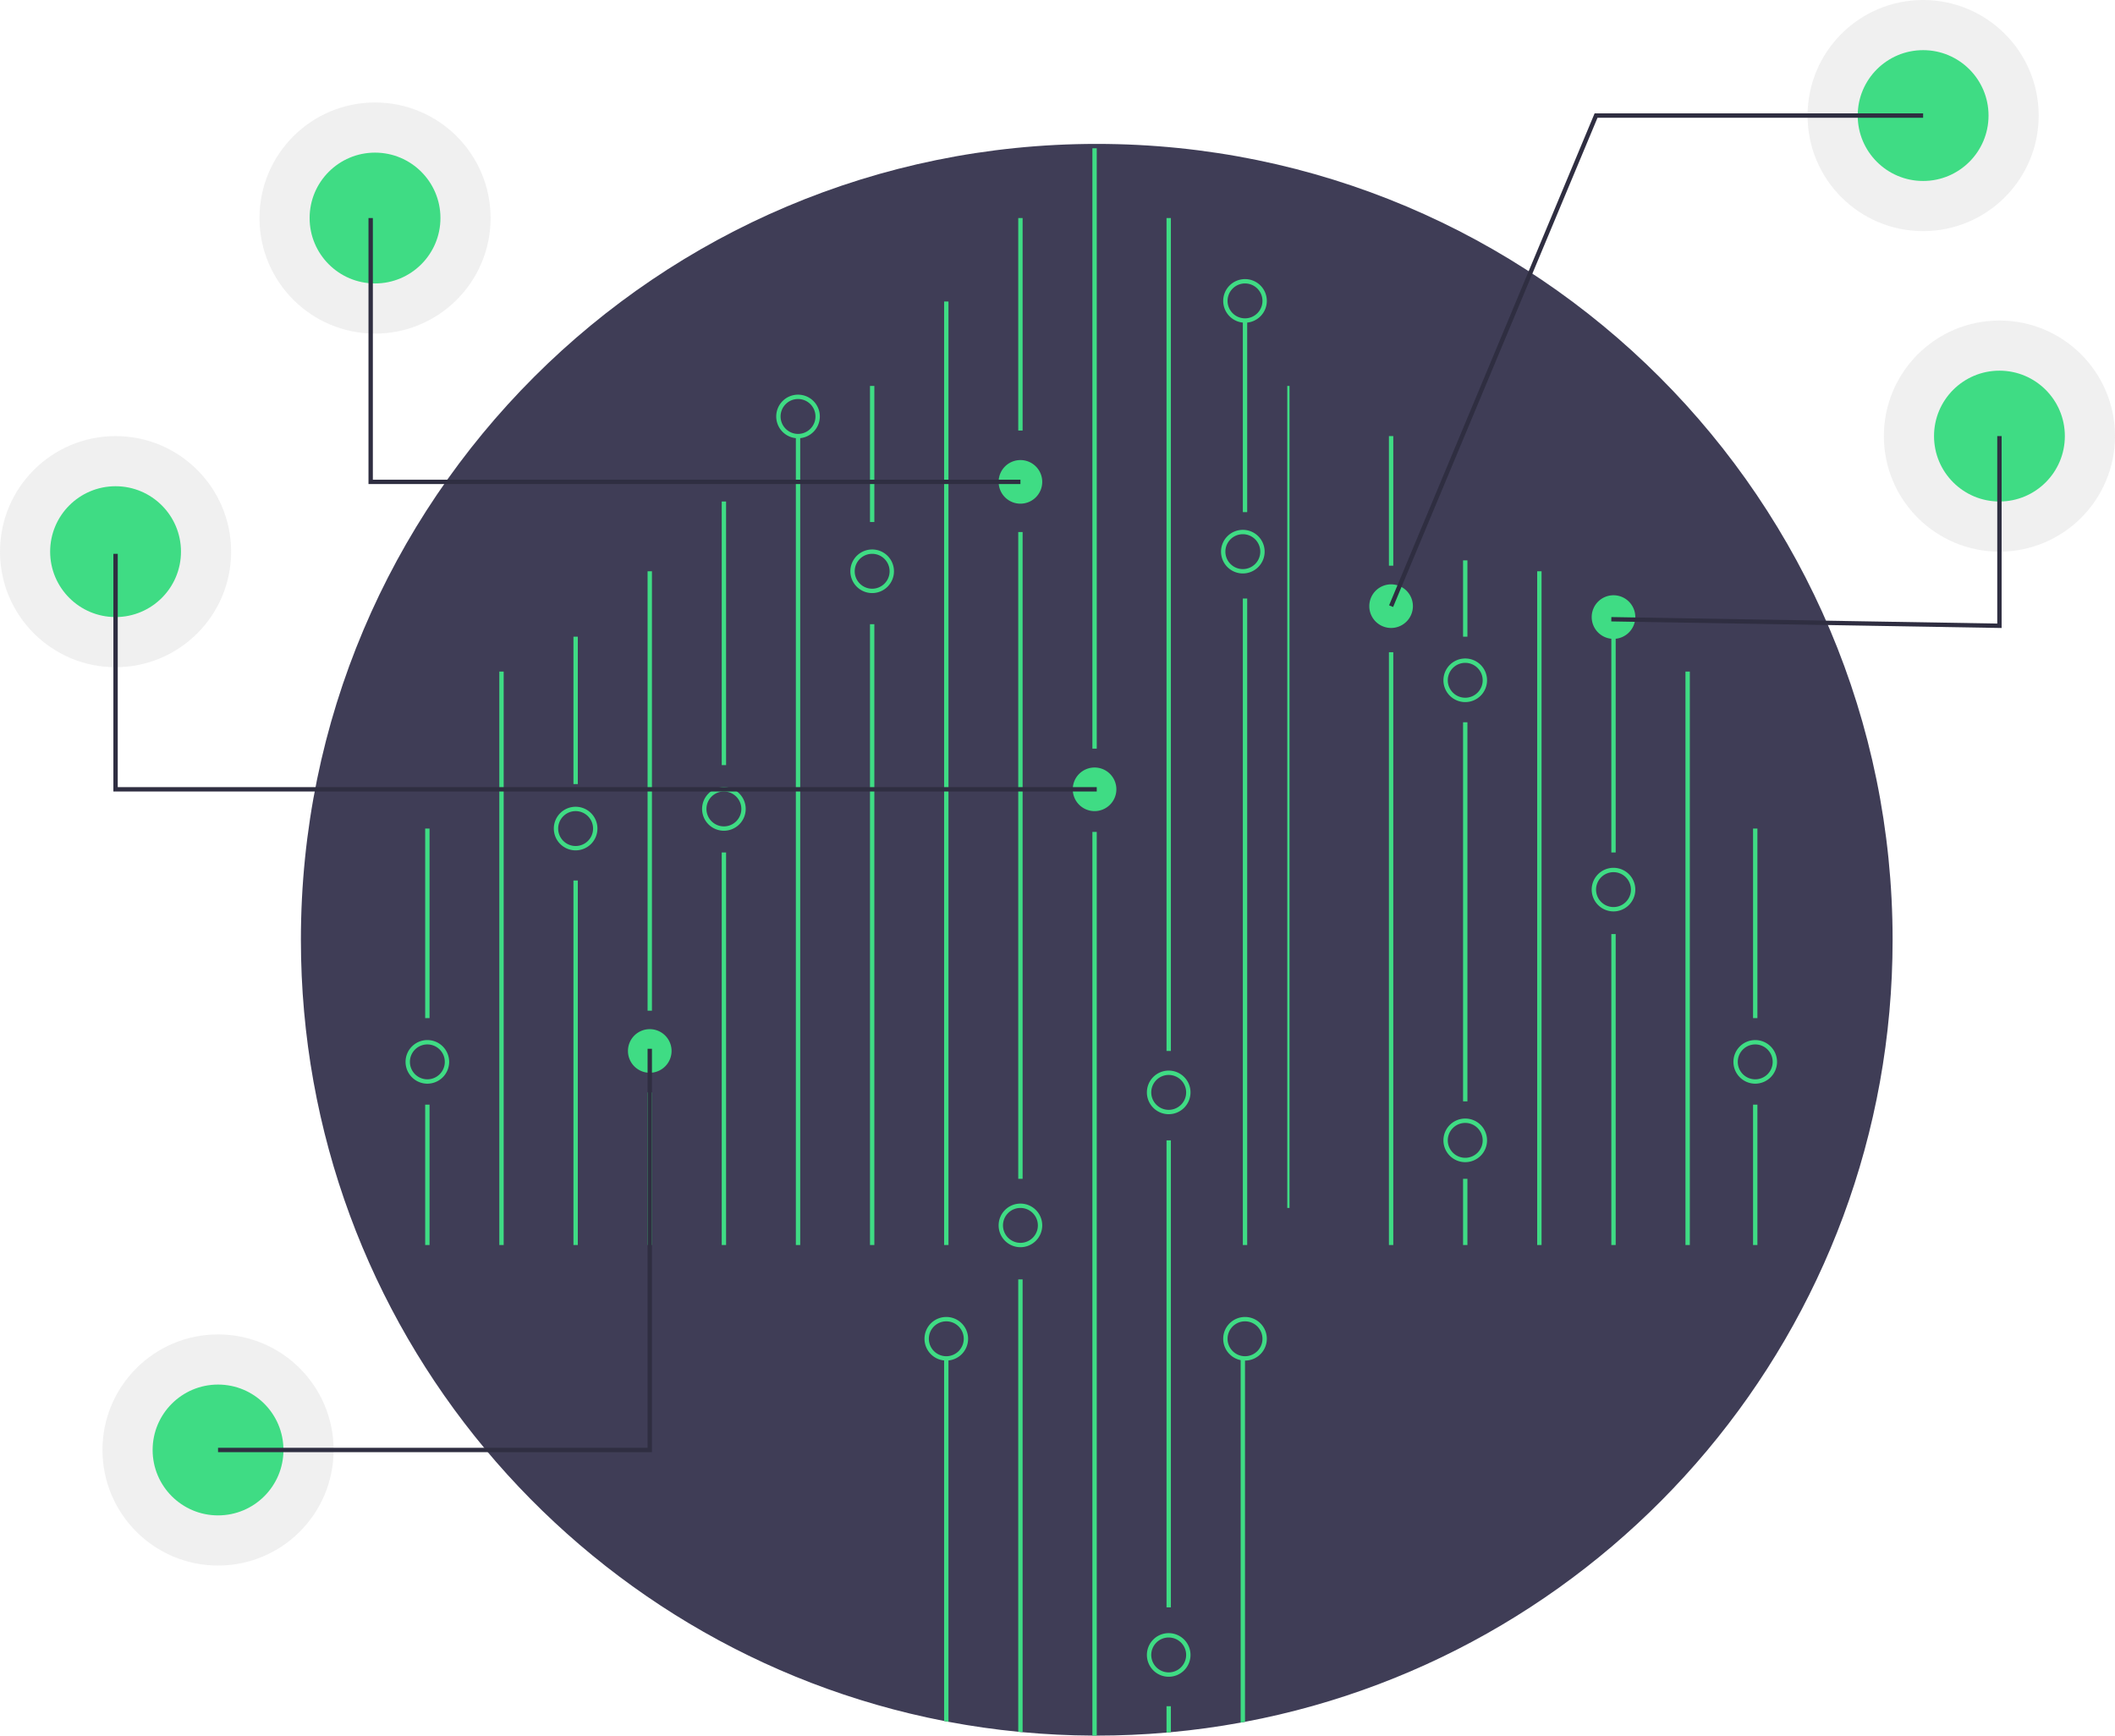 <svg id="f4673761-b724-4a95-a095-d2125482816e" data-name="Layer 1" xmlns="http://www.w3.org/2000/svg" width="970" height="796" viewBox="0 0 970 796"><title>hologram</title><circle cx="917" cy="200" r="53" fill="#ccc" opacity="0.3"/><circle cx="917" cy="200" r="30" fill="#3fdc84"/><circle cx="882" cy="53" r="53" fill="#ccc" opacity="0.3"/><circle cx="882" cy="53" r="30" fill="#3fdc84"/><circle cx="53" cy="253" r="53" fill="#ccc" opacity="0.3"/><circle cx="53" cy="253" r="30" fill="#3fdc84"/><circle cx="100" cy="665" r="53" fill="#ccc" opacity="0.3"/><circle cx="100" cy="665" r="30" fill="#3fdc84"/><circle cx="172" cy="100" r="53" fill="#ccc" opacity="0.3"/><circle cx="172" cy="100" r="30" fill="#3fdc84"/><path d="M983,483c0,178.34-127.91,326.81-297,358.67-.66.13-1.33.25-2,.37q-15.765,2.895-32,4.39c-.67.07-1.33.13-2,.18q-15.81,1.38-32,1.39c-.67,0-1.33,0-2-.01q-16.17-.075-32-1.56c-.67-.05-1.33-.12-2-.19q-16.215-1.575-32-4.57c-.67-.12-1.34-.25-2-.38C379.9,808.64,253,660.64,253,483c0-201.58,163.42-365,365-365S983,281.42,983,483Z" transform="translate(-115 -52)" fill="#3f3d56"/><rect x="570" y="274.5" width="2" height="296.5" fill="#3fdc84"/><rect x="570" y="147.402" width="2" height="87.472" fill="#3fdc84"/><rect x="433" y="138.275" width="2" height="432.725" fill="#3fdc84"/><rect x="467" y="100" width="2" height="97.457" fill="#3fdc84"/><rect x="467" y="244" width="2" height="296.638" fill="#3fdc84"/><path d="M584,638.75V846.43c-.67-.05-1.33-.12-2-.19V638.75Z" transform="translate(-115 -52)" fill="#3fdc84"/><rect x="501" y="68" width="2" height="275.347" fill="#3fdc84"/><path d="M618,433.52V848c-.67,0-1.33,0-2-.01V433.52Z" transform="translate(-115 -52)" fill="#3fdc84"/><rect x="535" y="100" width="2" height="382" fill="#3fdc84"/><rect x="535" y="523" width="2" height="214.173" fill="#3fdc84"/><path d="M652,834.53v11.9c-.67.07-1.33.13-2,.18V834.53Z" transform="translate(-115 -52)" fill="#3fdc84"/><path d="M686,675V841.67c-.66.13-1.33.25-2,.37V675Z" transform="translate(-115 -52)" fill="#3fdc84"/><path d="M550,675V841.67c-.67-.12-1.34-.25-2-.38V675Z" transform="translate(-115 -52)" fill="#3fdc84"/><rect x="399" y="177" width="2" height="62.41" fill="#3fdc84"/><rect x="399" y="286.275" width="2" height="284.725" fill="#3fdc84"/><rect x="365" y="200" width="2" height="371" fill="#3fdc84"/><rect x="331" y="230" width="2" height="120.905" fill="#3fdc84"/><rect x="331" y="390.968" width="2" height="180.032" fill="#3fdc84"/><rect x="297" y="262" width="2" height="201.536" fill="#3fdc84"/><rect x="297" y="501" width="2" height="70" fill="#3fdc84"/><rect x="263" y="292" width="2" height="67.599" fill="#3fdc84"/><rect x="263" y="403.819" width="2" height="167.181" fill="#3fdc84"/><rect x="229" y="308" width="2" height="263" fill="#3fdc84"/><rect x="195" y="380" width="2" height="86.937" fill="#3fdc84"/><rect x="195" y="506.622" width="2" height="64.378" fill="#3fdc84"/><rect x="590.375" y="177" width="1.037" height="377" fill="#3fdc84"/><rect x="637" y="200" width="2" height="59.441" fill="#3fdc84"/><rect x="637" y="299.126" width="2" height="271.874" fill="#3fdc84"/><rect x="671" y="257" width="2" height="35" fill="#3fdc84"/><rect x="671" y="331.252" width="2" height="173.858" fill="#3fdc84"/><rect x="671" y="540.638" width="2" height="30.362" fill="#3fdc84"/><rect x="705" y="262" width="2" height="309" fill="#3fdc84"/><rect x="739" y="292" width="2" height="98.968" fill="#3fdc84"/><rect x="739" y="428.386" width="2" height="142.614" fill="#3fdc84"/><rect x="773" y="308" width="2" height="263" fill="#3fdc84"/><path d="M549,676a10,10,0,1,1,10-10A10.012,10.012,0,0,1,549,676Zm0-18a8,8,0,1,0,8,8A8.009,8.009,0,0,0,549,658Z" transform="translate(-115 -52)" fill="#3fdc84"/><path d="M583,624a10,10,0,1,1,10-10A10.012,10.012,0,0,1,583,624Zm0-18a8,8,0,1,0,8,8A8.009,8.009,0,0,0,583,606Z" transform="translate(-115 -52)" fill="#3fdc84"/><path d="M686,676a10,10,0,1,1,10-10A10.012,10.012,0,0,1,686,676Zm0-18a8,8,0,1,0,8,8A8.009,8.009,0,0,0,686,658Z" transform="translate(-115 -52)" fill="#3fdc84"/><path d="M651,801a10,10,0,1,0,10,10A10.016,10.016,0,0,0,651,801Zm0,18a8,8,0,1,1,8-8A8.011,8.011,0,0,1,651,819Z" transform="translate(-115 -52)" fill="#3fdc84"/><path d="M651,563a10,10,0,1,1,10-10A10.012,10.012,0,0,1,651,563Zm0-18a8,8,0,1,0,8,8A8.009,8.009,0,0,0,651,545Z" transform="translate(-115 -52)" fill="#3fdc84"/><path d="M617,424a10,10,0,1,1,10-10A10.011,10.011,0,0,1,617,424Z" transform="translate(-115 -52)" fill="#3fdc84"/><path d="M685,315a10,10,0,1,1,10-10A10.011,10.011,0,0,1,685,315Zm0-18a8,8,0,1,0,8,8A8.009,8.009,0,0,0,685,297Z" transform="translate(-115 -52)" fill="#3fdc84"/><path d="M447,433a10,10,0,1,1,10-10A10.011,10.011,0,0,1,447,433Zm0-18a8,8,0,1,0,8,8A8.009,8.009,0,0,0,447,415Z" transform="translate(-115 -52)" fill="#3fdc84"/><path d="M379,442a10,10,0,1,1,10-10A10.011,10.011,0,0,1,379,442Zm0-18a8,8,0,1,0,8,8A8.009,8.009,0,0,0,379,424Z" transform="translate(-115 -52)" fill="#3fdc84"/><path d="M413,544a10,10,0,1,1,10-10A10.011,10.011,0,0,1,413,544Z" transform="translate(-115 -52)" fill="#3fdc84"/><path d="M686,200a10,10,0,1,1,10-10A10.011,10.011,0,0,1,686,200Zm0-18a8,8,0,1,0,8,8A8.009,8.009,0,0,0,686,182Z" transform="translate(-115 -52)" fill="#3fdc84"/><path d="M515,324a10,10,0,1,1,10-10A10.011,10.011,0,0,1,515,324Zm0-18a8,8,0,1,0,8,8A8.009,8.009,0,0,0,515,306Z" transform="translate(-115 -52)" fill="#3fdc84"/><path d="M481,253a10,10,0,1,1,10-10A10.011,10.011,0,0,1,481,253Zm0-18a8,8,0,1,0,8,8A8.009,8.009,0,0,0,481,235Z" transform="translate(-115 -52)" fill="#3fdc84"/><path d="M311,549a10,10,0,1,1,10-10A10.012,10.012,0,0,1,311,549Zm0-18a8,8,0,1,0,8,8A8.009,8.009,0,0,0,311,531Z" transform="translate(-115 -52)" fill="#3fdc84"/><rect x="804" y="380" width="2" height="86.937" fill="#3fdc84"/><rect x="804" y="506.622" width="2" height="64.378" fill="#3fdc84"/><path d="M920,549a10,10,0,1,1,10-10A10.012,10.012,0,0,1,920,549Zm0-18a8,8,0,1,0,8,8A8.009,8.009,0,0,0,920,531Z" transform="translate(-115 -52)" fill="#3fdc84"/><path d="M855,470a10,10,0,1,1,10-10A10.011,10.011,0,0,1,855,470Zm0-18a8,8,0,1,0,8,8A8.009,8.009,0,0,0,855,452Z" transform="translate(-115 -52)" fill="#3fdc84"/><path d="M787,585a10,10,0,1,1,10-10A10.012,10.012,0,0,1,787,585Zm0-18a8,8,0,1,0,8,8A8.009,8.009,0,0,0,787,567Z" transform="translate(-115 -52)" fill="#3fdc84"/><path d="M583,283a10,10,0,1,1,10-10A10.011,10.011,0,0,1,583,283Z" transform="translate(-115 -52)" fill="#3fdc84"/><path d="M787,374a10,10,0,1,1,10-10A10.011,10.011,0,0,1,787,374Zm0-18a8,8,0,1,0,8,8A8.009,8.009,0,0,0,787,356Z" transform="translate(-115 -52)" fill="#3fdc84"/><path d="M855,345a10,10,0,1,1,10-10A10.011,10.011,0,0,1,855,345Z" transform="translate(-115 -52)" fill="#3fdc84"/><path d="M753,340a10,10,0,1,1,10-10A10.011,10.011,0,0,1,753,340Z" transform="translate(-115 -52)" fill="#3fdc84"/><polygon points="918 288.017 738.983 285 739.017 283 916 285.983 916 200 918 200 918 288.017" fill="#2f2e41"/><polygon points="638.923 278.386 637.077 277.614 731.334 52 882 52 882 54 732.666 54 638.923 278.386" fill="#2f2e41"/><polygon points="503 363 52 363 52 254 54 254 54 361 503 361 503 363" fill="#2f2e41"/><polygon points="468 222 169 222 169 100 171 100 171 220 468 220 468 222" fill="#2f2e41"/><polygon points="299 666 100 666 100 664 297 664 297 481 299 481 299 666" fill="#2f2e41"/></svg>